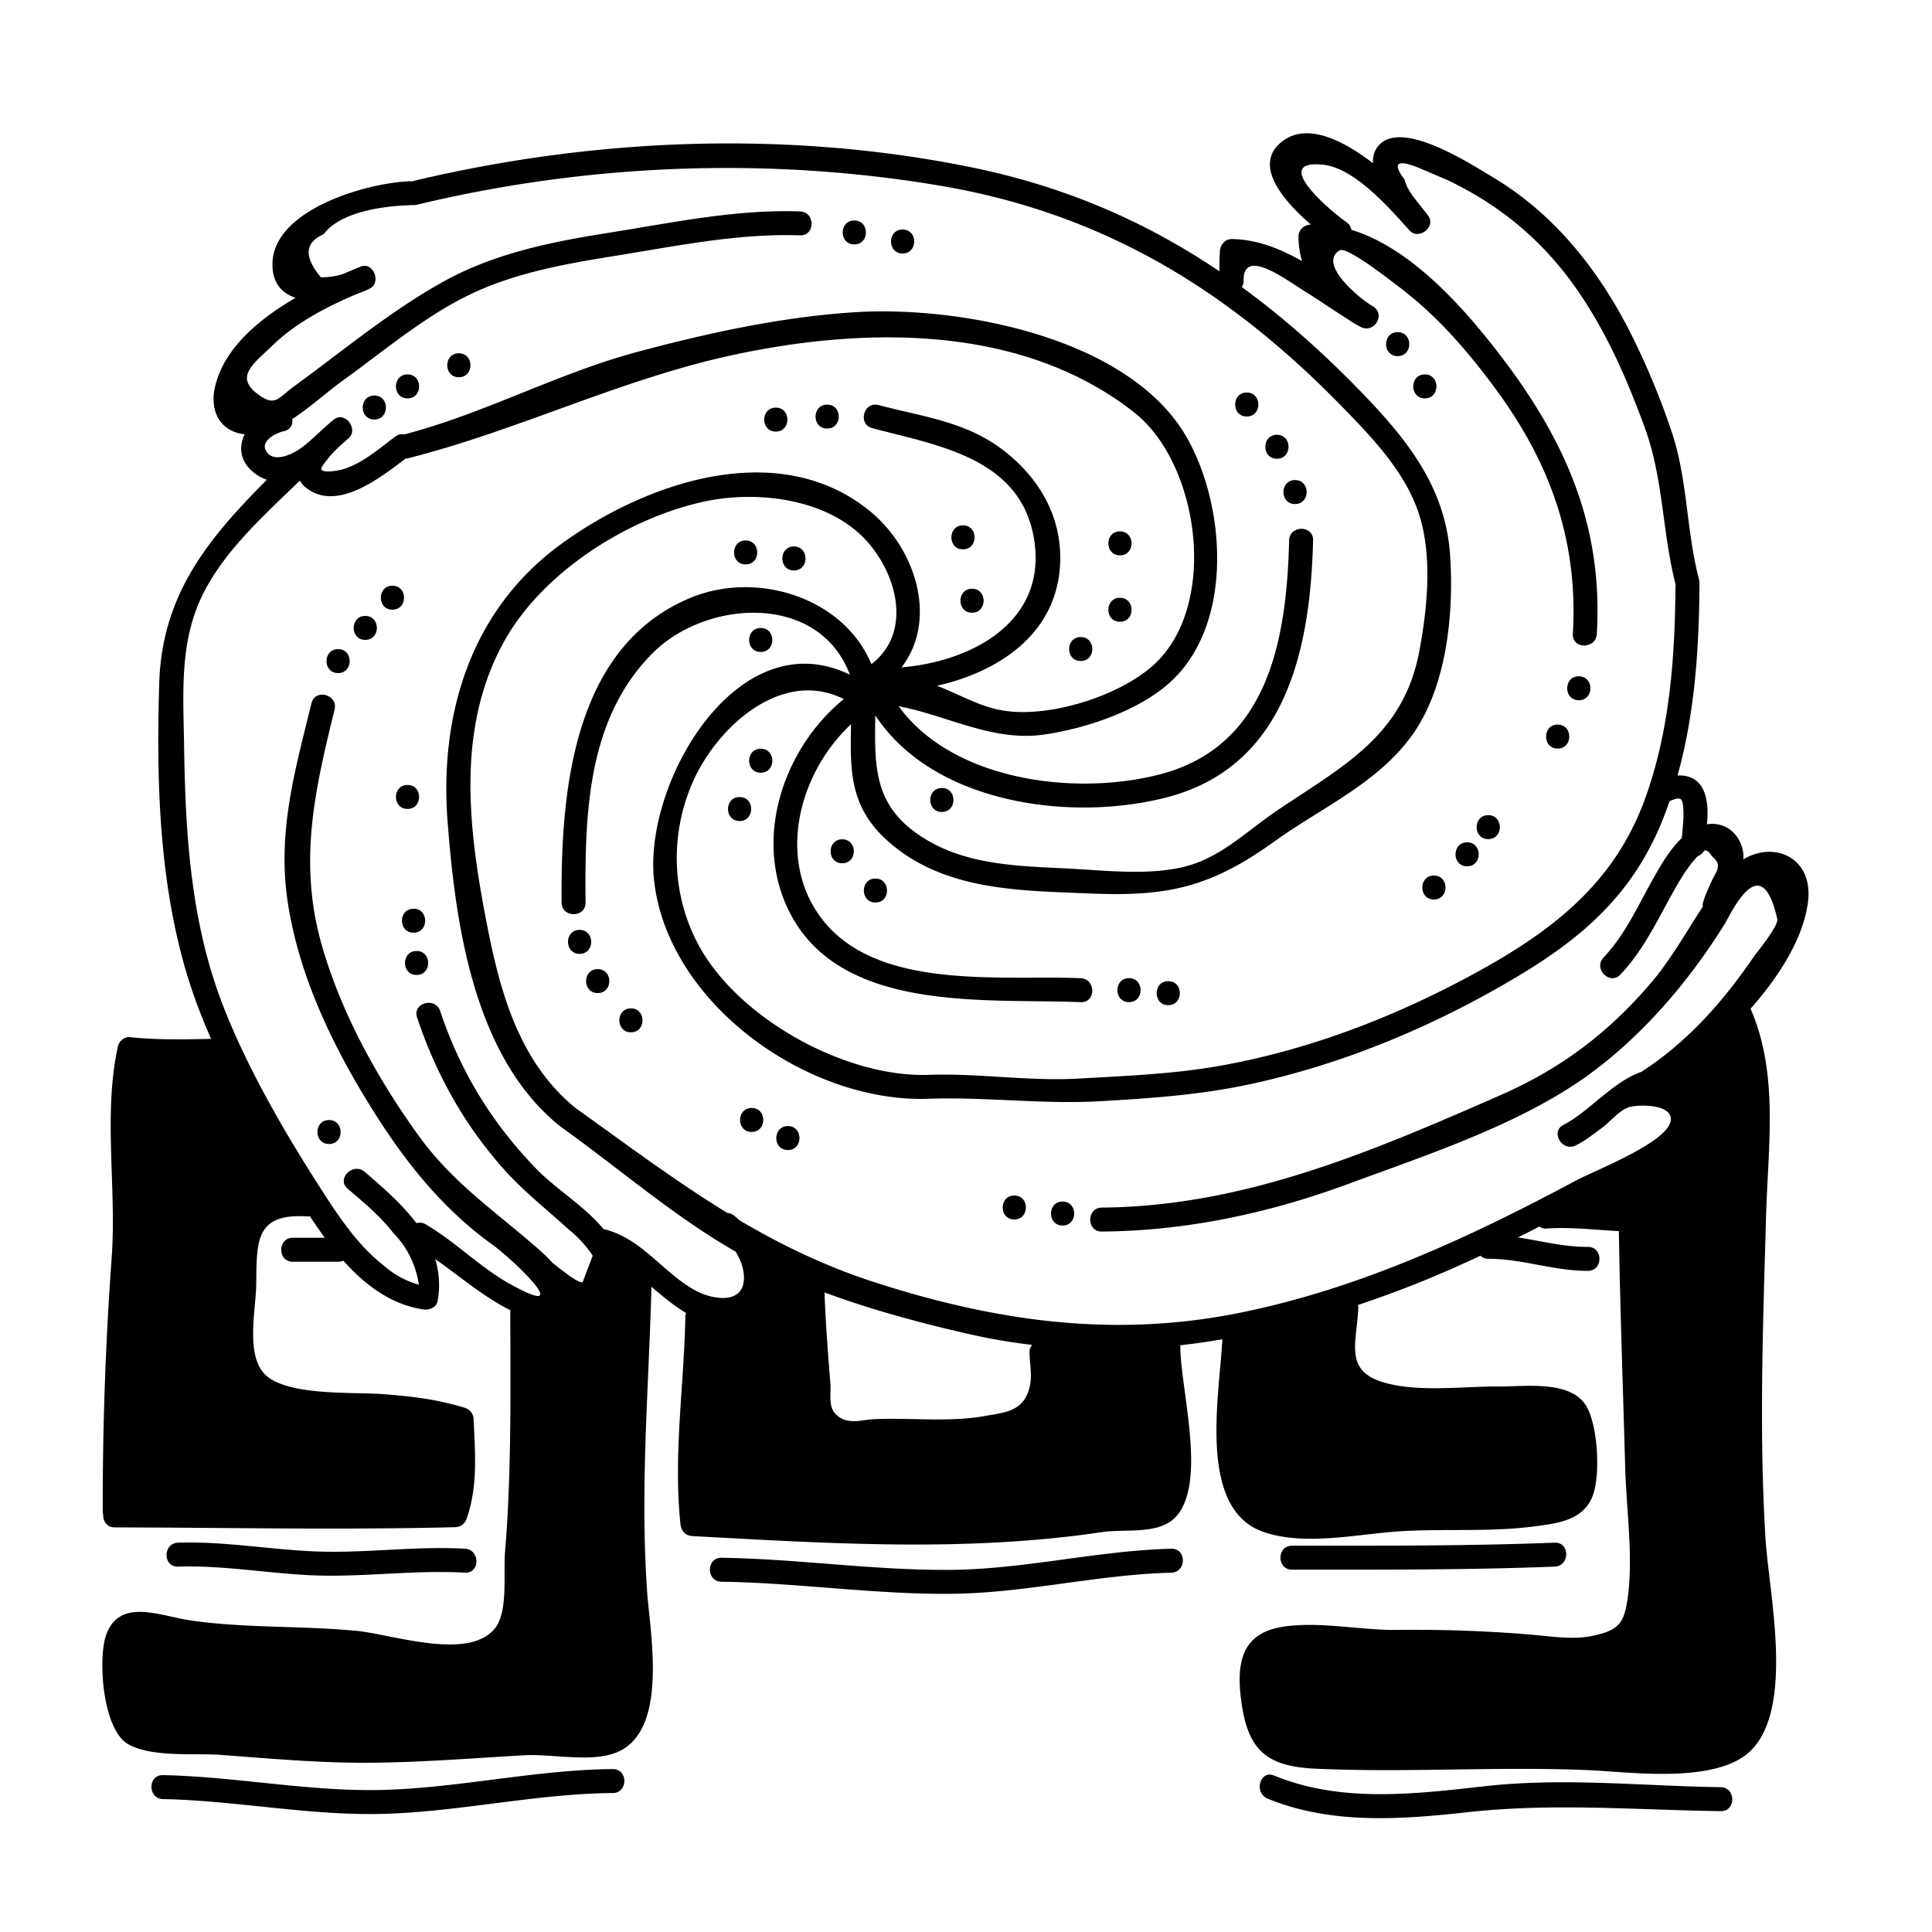 <svg version="1.2" baseProfile="tiny" xmlns="http://www.w3.org/2000/svg" viewBox="0 0 160 160"><path d="M144.381 71.168a2.918 2.918 0 0 0-.17-1.18c-.478-1.276-1.617-1.921-2.847-1.724.067-.828.093-1.658-.152-2.452-.381-1.236-1.281-1.637-2.287-1.589 1.422-5.087 1.782-10.474 1.817-15.723 0-.029-.013-.048-.015-.076a1 1 0 0 0-.021-.438c-1.086-4.145-.911-8.241-2.299-12.334a62.941 62.941 0 0 0-3.24-7.814c-2.676-5.37-6.409-10.128-11.617-13.21-1.678-.993-7.64-4.926-9.469-2.462-.296.398-.399.859-.38 1.349-2.639-2.027-5.744-3.515-7.787-1.568-2.027 1.931.489 4.791 2.655 6.655h-.045c-.537.033-.991.428-.992.992a7.262 7.262 0 0 0 .3 2.034c-1.8-1.025-3.693-1.796-5.808-1.83-.554-.009-.969.463-.992.992-.044.56-.052 1.12-.044 1.681-6.096-4.117-12.797-7.045-20.629-8.633-15.213-3.085-31.288-2.408-46.28 1.186-.029-.001-.049-.015-.079-.014-3.456.083-11.958 2.403-11.414 7.349.139 1.268.889 1.967 1.891 2.305-3.034 1.765-5.855 4.138-6.636 7.229-.586 2.32.554 3.878 2.418 4.07-.474 1.005-.414 2.167.643 3.077.4.344.8.56 1.199.691-4.789 4.807-8.68 9.442-8.912 16.793-.255 8.068-.023 16.667 2.375 24.435.529 1.713 1.185 3.405 1.916 5.075-2.256.048-4.49.096-6.748-.144-.409-.043-.87.338-.957.728-1.253 5.643-.109 11.723-.523 17.486a282.492 282.492 0 0 0-.744 21.147c0 .077.028.134.042.201-.022.512.291 1.04.951 1.041 9.401.016 18.8.221 28.2-.019.46-.012.812-.304.957-.728.926-2.725.689-5.357.566-8.201a1.024 1.024 0 0 0-.728-.957c-2.314-.709-4.455-.963-6.865-1.137-2.364-.17-7.507.143-9.49-1.451-1.893-1.521-.943-5.482-.92-7.663.037-3.599-.072-5.885 4.281-5.594.061.004.104-.017.159-.022.392.598.805 1.198 1.239 1.787h-2.65c-1.277 0-1.279 1.984 0 1.984H28a.995.995 0 0 0 .427-.091c1.809 2.021 3.962 3.635 6.596 4.036.489.074 1.12-.117 1.221-.693a7.457 7.457 0 0 0-.198-3.469c2.08 1.464 3.994 3.112 6.213 4.231.007 4.224.053 8.451-.058 12.674-.064 2.446-.168 4.892-.376 7.331-.15 1.754.265 4.906-.797 6.291-2.14 2.793-8.515.549-11.472.262-4.556-.442-9.203-.211-13.735-.861-2.55-.366-5.815-1.882-6.988 1.077-.769 1.939-.356 7.956 1.781 9.166 1.98 1.121 5.533.727 7.667.887 4.161.311 8.291.684 12.468.65 4.243-.035 8.459-.381 12.692-.62 2.206-.125 5.482.613 7.578-.216 4.4-1.739 2.813-9.876 2.572-13.347-.594-8.574.136-16.728.36-25.233.936.794 1.88 1.587 2.867 2.168-.025.086-.058.166-.059.268-.108 5.756-1.01 11.464-.406 17.218.058.557.408.961.992.992 11.359.61 22.618 1.346 33.913-.329 2.049-.304 4.924.298 6.294-1.47 2.338-3.017.192-10.426.194-14.005a62.245 62.245 0 0 0 3.484-.495c-.25 4.788-2.071 14.069 3.416 15.957 3.521 1.211 7.977.12 11.59-.075 3.614-.196 7.255.085 10.855-.39 1.883-.248 3.905-.483 4.741-2.357.759-1.703.515-6.132-.526-7.706-1.363-2.06-5.085-1.503-7.164-1.519-2.985-.023-6.733.509-9.589-.35-3.271-.984-2.183-3.287-2.061-6.22.003-.069-.021-.12-.029-.181a92.89 92.89 0 0 0 5.736-2.131 95.162 95.162 0 0 0 4.402-1.951.9.9 0 0 0 .65.256c2.793-.01 5.45 1.015 8.25 1 1.276-.007 1.279-1.991 0-1.984-1.966.011-3.864-.489-5.791-.786.593-.297 1.186-.595 1.776-.898a.896.896 0 0 0 .564.167c2.012-.149 4.01.111 6.017.209.103 6.52.345 13.036.523 19.555.095 3.481.695 7.486.195 10.928-.294 2.021-.748 2.605-3.007 3.058-1.599.32-3.533-.006-5.14-.137a117.12 117.12 0 0 0-10.941-.376c-3.068.035-6.599-.759-9.614-.233-3.489.608-3.701 3.359-3.24 6.447.585 3.917 2.257 5.103 6.127 5.279 7.545.344 15.094-.203 22.642.123 3.426.148 10.71 1.201 13.484-1.723 3.498-3.689 1.389-12.996 1.114-17.483-.544-8.857-.199-17.851.049-26.719.161-5.76 1.069-11.708-1.284-17.138 2.424-2.747 4.349-5.829 4.747-8.775.502-3.719-2.751-5.153-5.341-3.593zM102.992 23.25c-.068-2.795 3.484-.107 4.882.76 1.182.733 2.325 1.521 3.498 2.265.42.289.854.562 1.314.8 1.13.583 2.115-1.071 1.002-1.713-.066-.038-.131-.079-.196-.117-1.045-.672-4.338-3.397-2.56-4.508.584-.365 4.026 2.343 4.689 2.838 3.227 2.41 5.66 5.178 8.06 8.392 4.637 6.209 7.035 12.713 6.576 20.534-.075 1.276 1.91 1.271 1.984 0 .52-8.848-2.518-15.85-7.778-22.789-2.921-3.853-7.441-9.135-12.545-10.679a.99.99 0 0 0-.418-.639c-1.553-1.093-6.229-5.168-1.963-4.758 2.621.252 5.499 3.563 7.191 5.447.742.826 2.213-.273 1.558-1.202-.553-.785-1.783-2.038-1.954-2.99-1.05-1.392-.664-1.724 1.16-.995l2.369 1.012c4.402 2.094 7.923 5.038 10.716 9.042 2.45 3.512 4.167 7.445 5.632 11.451 1.561 4.268 1.442 8.683 2.563 13.027-.002.027-.015.046-.016.074-.04 5.924-.472 11.965-2.496 17.583-2.629 7.3-8.045 11.262-14.662 14.812-6.405 3.436-13.323 6.069-20.493 7.355-3.881.696-7.807.843-11.734 1.068-4.188.24-8.218-.442-12.373-.309-6.814.285-15.561-4.503-18.961-10.419-2.417-4.206-2.613-9.358-.69-13.769 2.008-4.605 7.383-9.517 12.535-6.929-4.873 3.961-7.398 11.163-4.757 17.097 4.01 9.01 16.38 7.673 24.372 8.004 1.277.053 1.274-1.932 0-1.984-6.964-.289-17.868 1.198-22.074-5.858-2.927-4.91-.96-11.447 3.057-15.173-.084 4.153-.143 7.32 3.897 10.372 4.568 3.451 10.455 3.41 15.92 3.643 6.552.279 10.048-.574 15.297-4.346 3.905-2.806 8.571-4.814 11.422-8.862 2.818-4 3.407-10.105 3.07-14.879-.399-5.653-3.664-9.645-7.488-13.578-3.134-3.223-6.358-6.076-9.757-8.557a.903.903 0 0 0 .151-.523zM23.514 35.707c.563-.116.75-.567.688-1.005 1.496-.972 2.951-2.298 4.212-3.204 3.284-2.361 6.452-5.06 10.081-6.898 3.871-1.96 8.17-2.725 12.412-3.404 5.084-.814 10.176-1.88 15.343-1.704 1.277.043 1.276-1.941 0-1.984-5.345-.182-10.613.945-15.87 1.775-4.719.745-9.427 1.695-13.643 4.03-4.393 2.433-8.354 5.749-12.406 8.7-1.341.977-1.547 1.76-3.106.531-1.778-1.402-.111-2.519 1.31-3.902 1.982-1.93 4.539-3.248 7.077-4.322.383-.133.73-.278 1.015-.425.98-.505.288-2.241-.765-1.813a59.29 59.29 0 0 0-1.445.61 5.98 5.98 0 0 1-1.846.273c-1.414-1.696-1.338-2.885.229-3.565 1.389-1.886 5.073-2.355 7.202-2.406.033-.001.055-.016.087-.02.13.024.273.021.427-.016 14.037-3.377 28.851-3.997 43.172-1.608 13.605 2.269 24 8.617 33.511 18.383 2.703 2.776 5.619 5.828 6.559 9.698.812 3.345.403 7.213-.227 10.544-1.325 7.003-6.401 9.524-11.798 13.17-2.565 1.733-4.723 3.982-7.854 4.683-3.095.693-6.603.23-9.736.083-3.746-.175-7.712-.295-11.07-2.167-4.8-2.675-4.64-6.113-4.585-10.508 4.768 7.292 16.088 8.846 24.042 6.823 9.933-2.526 11.986-12.194 12.215-21.308.032-1.277-1.952-1.277-1.984 0-.205 8.173-1.697 17.068-10.758 19.394-6.999 1.797-17.11.513-21.58-5.656 4.04.764 7.775 2.949 12.02 2.347 3.444-.488 7.894-1.967 10.516-4.384 5.222-4.813 4.563-14.534 1.33-20.214-4.714-8.283-18.725-10.909-27.368-10.387-6.101.368-12.316 1.727-18.207 3.311-6.596 1.773-12.632 5.104-19.253 6.818-.216-.057-.461-.02-.709.163-1.34.992-2.873 2.367-4.537 2.766-.279.067-1.418.286-1.604-.034-.087-.15.53-.866.61-.968.476-.601 1.085-1.115 1.657-1.623.828-.736-.297-2.244-1.202-1.558-.068.051-.129.109-.195.162l-.006-.007-.189.169c-.818.689-1.55 1.484-2.418 2.099-.6.425-2.04 1.161-2.713.366-.792-.931.718-1.676 1.359-1.808zm34.08 71.166c-2.731-1.487-4.421-4.312-7.581-5.08-.011-.003-.019.001-.029-.001-1.535-1.871-3.917-3.308-5.483-4.908-3.715-3.797-6.368-8.115-8.045-13.147-.402-1.206-2.319-.689-1.913.528 1.56 4.681 3.907 8.897 7.203 12.586 1.631 1.826 3.507 3.282 5.3 4.925a9.561 9.561 0 0 1 2.04 2.22l-.835 2.189c-.352.128-1.817-1.074-2.484-1.592a13.907 13.907 0 0 0-1.176-1.147c-3.593-3.156-7.089-5.453-9.974-9.465-3.368-4.685-6.306-9.994-7.922-15.547-2.023-6.955-.653-12.879 1.013-19.669.304-1.24-1.609-1.769-1.913-.528-1.381 5.632-2.865 10.755-1.946 16.608.978 6.227 3.845 12.063 7.184 17.346 2.642 4.18 5.702 7.978 9.728 10.872 1.763 1.267 7.076 6.368 1.513 3.295-2.5-1.381-4.542-3.515-7.021-4.963a.915.915 0 0 0-.766-.097c-1.176-1.565-2.751-2.942-4.284-4.248-.967-.824-2.377.573-1.403 1.403 1.338 1.14 2.699 2.264 3.775 3.665 1.147 1.164 1.852 2.589 2.115 4.275a7.449 7.449 0 0 1-2.936-1.607c-2.137-1.666-3.722-4.064-5.173-6.32-2.991-4.653-6.036-9.894-8.054-15.039-2.737-6.978-3.174-14.314-3.283-21.725-.065-4.428-.42-8.81 1.746-12.857 1.882-3.517 4.998-6.287 7.845-9.042.136.238.336.466.625.676 2.583 1.872 6.116-.995 8.149-2.513.054-.005.1.007.157-.008 9.261-2.341 17.699-6.597 27.117-8.598 10.85-2.305 23.752-2.503 33.036 4.787 5.43 4.264 7.041 15.977 1.637 20.903-2.882 2.627-8.774 4.462-12.604 3.774-1.905-.342-3.574-1.354-5.356-2.033 5.162-1.168 9.975-4.328 10.201-10.187.136-3.528-1.454-6.544-4.087-8.814-3.307-2.85-6.883-3.167-10.944-4.245-1.235-.328-1.763 1.586-.527 1.914 5.479 1.455 12.454 2.473 13.431 9.413.939 6.668-5.202 9.88-10.918 10.389-.042.004-.072.025-.111.033 3.044-3.914 1.257-9.865-2.675-13.029-7.612-6.124-18.615-2.254-25.562 2.84-7.394 5.421-10.019 13.992-9.339 22.897.653 8.556 2.17 19.463 9.236 25.203.019.015.04.017.059.031.043.043.088.086.142.124 4.785 3.419 9.296 7.361 14.415 10.294.43.683.711 1.471.695 2.218-.049 2.21-2.636 1.753-4.018 1.001zm27.718 7.788c-.43 2.254-2.061 2.304-3.831 2.619-2.873.511-6.152.117-9.059.249-.973.044-1.959.411-2.842-.123-1.099-.665-.723-1.71-.817-2.898-.198-2.498-.395-4.977-.479-7.475 3.987 1.481 8.176 2.593 12.204 3.501 1.666.375 3.332.649 4.995.846a.892.892 0 0 0-.226.62c.013.82.211 1.846.055 2.661zm59.994-35.519c-2.609 3.807-5.488 7.092-9.374 9.626-2.361.802-4.443 3.39-6.432 4.375-1.144.567-.14 2.279 1.002 1.713.78-.386 1.422-.91 2.123-1.419.693-.503 1.463-1.467 2.257-1.736.681-.231 3.451-.312 3.491.96.058 1.831-6.271 4.256-7.883 5.119-8.816 4.717-17.946 8.946-27.807 10.938-10.406 2.102-20.14.724-30.149-2.494-4.165-1.339-7.827-3.117-11.295-5.167a5.519 5.519 0 0 0-.488-.415.862.862 0 0 0-.506-.185c-4.264-2.611-8.275-5.617-12.613-8.72-4.917-4.042-6.381-10.22-7.504-16.219-1.404-7.501-2.224-15.48 1.638-22.426 3.18-5.718 10.22-10.179 16.535-11.55 4.228-.918 9.758-.309 13.015 2.788 2.812 2.674 4.455 7.896.852 10.673-2.327-5.566-9.541-7.774-15.03-5.474-9.773 4.096-10.698 16.205-10.63 25.22.01 1.276 1.994 1.279 1.984 0-.055-7.227.084-15.189 5.574-20.675 4.428-4.425 13.755-5.019 16.318 1.802-9.29-4.54-17.149 8.971-16.21 17.097C55.357 83.201 67.002 91.41 77 90.992c4.748-.153 9.389.48 14.179.202 4.083-.237 8.098-.512 12.108-1.356 7.828-1.647 15.371-4.807 22.237-8.882 5.35-3.175 9.425-6.664 11.922-12.469.302-.703.569-1.417.819-2.136.955-.415 1.09-.28 1.142.703.042.782-.065 1.56-.119 2.34-.986.928-1.73 2.221-2.343 3.309-1.291 2.288-2.319 4.661-4.147 6.596-.877.928.524 2.334 1.403 1.403 1.952-2.067 3.076-4.549 4.457-6.997.338-.6.69-1.195 1.091-1.756.258-.38.549-.732.869-1.06a.918.918 0 0 0 .521-.456c.213-.034.426.121.638.48.954.765.323 1.25-.118 2.253-.23.523-.459 1.019-.617 1.57a.986.986 0 0 0-.027.353c-1.398 2.134-2.657 4.41-4.324 6.355-3.516 4.102-7.426 7.055-12.362 9.222-10.648 4.674-21.255 9.246-33.081 9.342-1.276.01-1.279 1.995 0 1.984 7.045-.057 13.861-1.523 20.458-3.961 6.567-2.426 14.265-4.938 19.937-9.078 4.451-3.249 8.274-7.745 11.176-12.413.558-.897 3.027-6.437 4.367-.435.129.565-1.717 2.799-1.88 3.037zM130.75 56.008c1.279 0 1.277 1.984 0 1.984-1.279 0-1.277-1.984 0-1.984zm-1.75 4c1.279 0 1.277 1.984 0 1.984-1.279 0-1.277-1.984 0-1.984zm-58.25-41.75c1.279 0 1.277 1.984 0 1.984-1.279 0-1.277-1.984 0-1.984zm4 .75c1.279 0 1.277 1.984 0 1.984-1.279 0-1.277-1.984 0-1.984zm28.5 13.5c1.279 0 1.277 1.984 0 1.984-1.279 0-1.277-1.984 0-1.984zm2.5 3.5c1.279 0 1.277 1.984 0 1.984-1.279 0-1.277-1.984 0-1.984zm1.5 3.75c1.279 0 1.277 1.984 0 1.984-1.279 0-1.277-1.984 0-1.984zM88 101.492c-1.279 0-1.277-1.984 0-1.984 1.279 0 1.277 1.984 0 1.984zm-4-.5c-1.279 0-1.277-1.984 0-1.984 1.279 0 1.277 1.984 0 1.984zm-36-22c-1.279 0-1.277-1.984 0-1.984 1.279 0 1.277 1.984 0 1.984zm1.5 3.25c-1.279 0-1.277-1.984 0-1.984 1.279 0 1.277 1.984 0 1.984zm2.75 3.25c-1.279 0-1.277-1.984 0-1.984 1.279 0 1.277 1.984 0 1.984zm10 8.25c-1.279 0-1.277-1.984 0-1.984 1.279 0 1.277 1.984 0 1.984zm3 1.5c-1.279 0-1.277-1.984 0-1.984 1.279 0 1.277 1.984 0 1.984zm58-27.734c1.279 0 1.277 1.984 0 1.984-1.279 0-1.277-1.984 0-1.984zm-1.75 2.25c1.279 0 1.277 1.984 0 1.984-1.279 0-1.277-1.984 0-1.984zm-2.75 4.734c-1.279 0-1.277-1.984 0-1.984 1.279 0 1.277 1.984 0 1.984zm-25.25 8.5c-1.279 0-1.277-1.984 0-1.984 1.279 0 1.277 1.984 0 1.984zm3.25.25c-1.279 0-1.277-1.984 0-1.984 1.279 0 1.277 1.984 0 1.984zM68.5 33.508c1.279 0 1.277 1.984 0 1.984-1.279 0-1.277-1.984 0-1.984zm-4.25.25c1.279 0 1.277 1.984 0 1.984-1.279 0-1.277-1.984 0-1.984zM34.5 80.742c-1.279 0-1.277-1.984 0-1.984 1.279 0 1.277 1.984 0 1.984zm-.25-3.5c-1.279 0-1.277-1.984 0-1.984 1.279 0 1.277 1.984 0 1.984zm-.5-10.25c-1.279 0-1.277-1.984 0-1.984 1.279 0 1.277 1.984 0 1.984zM28 55.742c-1.279 0-1.277-1.984 0-1.984 1.279 0 1.277 1.984 0 1.984zm2.25-2.75c-1.279 0-1.277-1.984 0-1.984 1.279 0 1.277 1.984 0 1.984zm2.25-2.5c-1.279 0-1.277-1.984 0-1.984 1.279 0 1.277 1.984 0 1.984zM31 32.758c1.279 0 1.277 1.984 0 1.984-1.279 0-1.277-1.984 0-1.984zm2.75-1.75c1.279 0 1.277 1.984 0 1.984-1.279 0-1.277-1.984 0-1.984zm4.25-1.75c1.279 0 1.277 1.984 0 1.984-1.279 0-1.277-1.984 0-1.984zm77.75-1.75c1.279 0 1.277 1.984 0 1.984-1.279 0-1.277-1.984 0-1.984zm2.25 3.5c1.279 0 1.277 1.984 0 1.984-1.279 0-1.277-1.984 0-1.984zm-28.5 21.75c1.279 0 1.277 1.984 0 1.984-1.279 0-1.277-1.984 0-1.984zm3.25-3.25c1.279 0 1.277 1.984 0 1.984-1.279 0-1.277-1.984 0-1.984zm0-5.5c1.279 0 1.277 1.984 0 1.984-1.279 0-1.277-1.984 0-1.984zm-31 .75c1.279 0 1.277 1.984 0 1.984-1.279 0-1.277-1.984 0-1.984zm4 .5c1.279 0 1.277 1.984 0 1.984-1.279 0-1.277-1.984 0-1.984zm14.75 3.5c1.279 0 1.277 1.984 0 1.984-1.279 0-1.277-1.984 0-1.984zm-.75-5.25c1.279 0 1.277 1.984 0 1.984-1.279 0-1.277-1.984 0-1.984zM63 63.992c-1.279 0-1.277-1.984 0-1.984 1.279 0 1.277 1.984 0 1.984zm-1.75 4c-1.279 0-1.277-1.984 0-1.984 1.279 0 1.277 1.984 0 1.984zM63 52.008c1.279 0 1.277 1.984 0 1.984-1.279 0-1.277-1.984 0-1.984zm6.75 19.484c-1.279 0-1.277-1.984 0-1.984 1.279 0 1.277 1.984 0 1.984zm2.75 3.25c-1.279 0-1.277-1.984 0-1.984 1.279 0 1.277 1.984 0 1.984zm5.5-7.5c-1.279 0-1.277-1.984 0-1.984 1.279 0 1.277 1.984 0 1.984zM27.25 92.758c1.279 0 1.277 1.984 0 1.984-1.279 0-1.277-1.984 0-1.984zm-12.5 36.984c-1.279.042-1.274-1.943 0-1.984 4.158-.137 8.225.701 12.372.75 3.805.045 7.566-.465 11.378-.25 1.272.072 1.276 2.056 0 1.984-3.809-.215-7.574.275-11.378.25-4.149-.027-8.211-.886-12.372-.75zm36 18.75c-6.339.052-12.527 1.525-18.849 1.721-6.161.191-12.248-1.094-18.401-1.221-1.277-.026-1.277-2.011 0-1.984 6.153.127 12.24 1.411 18.401 1.221 6.323-.196 12.51-1.668 18.849-1.721 1.279-.011 1.276 1.974 0 1.984zM97 130.242c-6.112.16-12.084 1.691-18.199 1.75-6.36.062-12.691-.908-19.051-1-1.278-.019-1.277-2.003 0-1.984 6.359.092 12.691 1.062 19.051 1 6.113-.059 12.087-1.59 18.199-1.75 1.28-.034 1.275 1.951 0 1.984zm10-2.234c7.252.003 14.502.029 21.75-.25 1.279-.049 1.273 1.935 0 1.984-7.248.279-14.498.253-21.75.25-1.279 0-1.277-1.985 0-1.984zm35.5 21.984c-7.074-.104-13.868-.69-20.931.084-5.55.608-11.308 1.042-16.582-1.119-1.168-.478-.653-2.397.527-1.914 5.578 2.286 11.657 1.53 17.491.88 6.537-.728 12.948-.012 19.495.084 1.278.02 1.277 2.004 0 1.985z"/></svg>